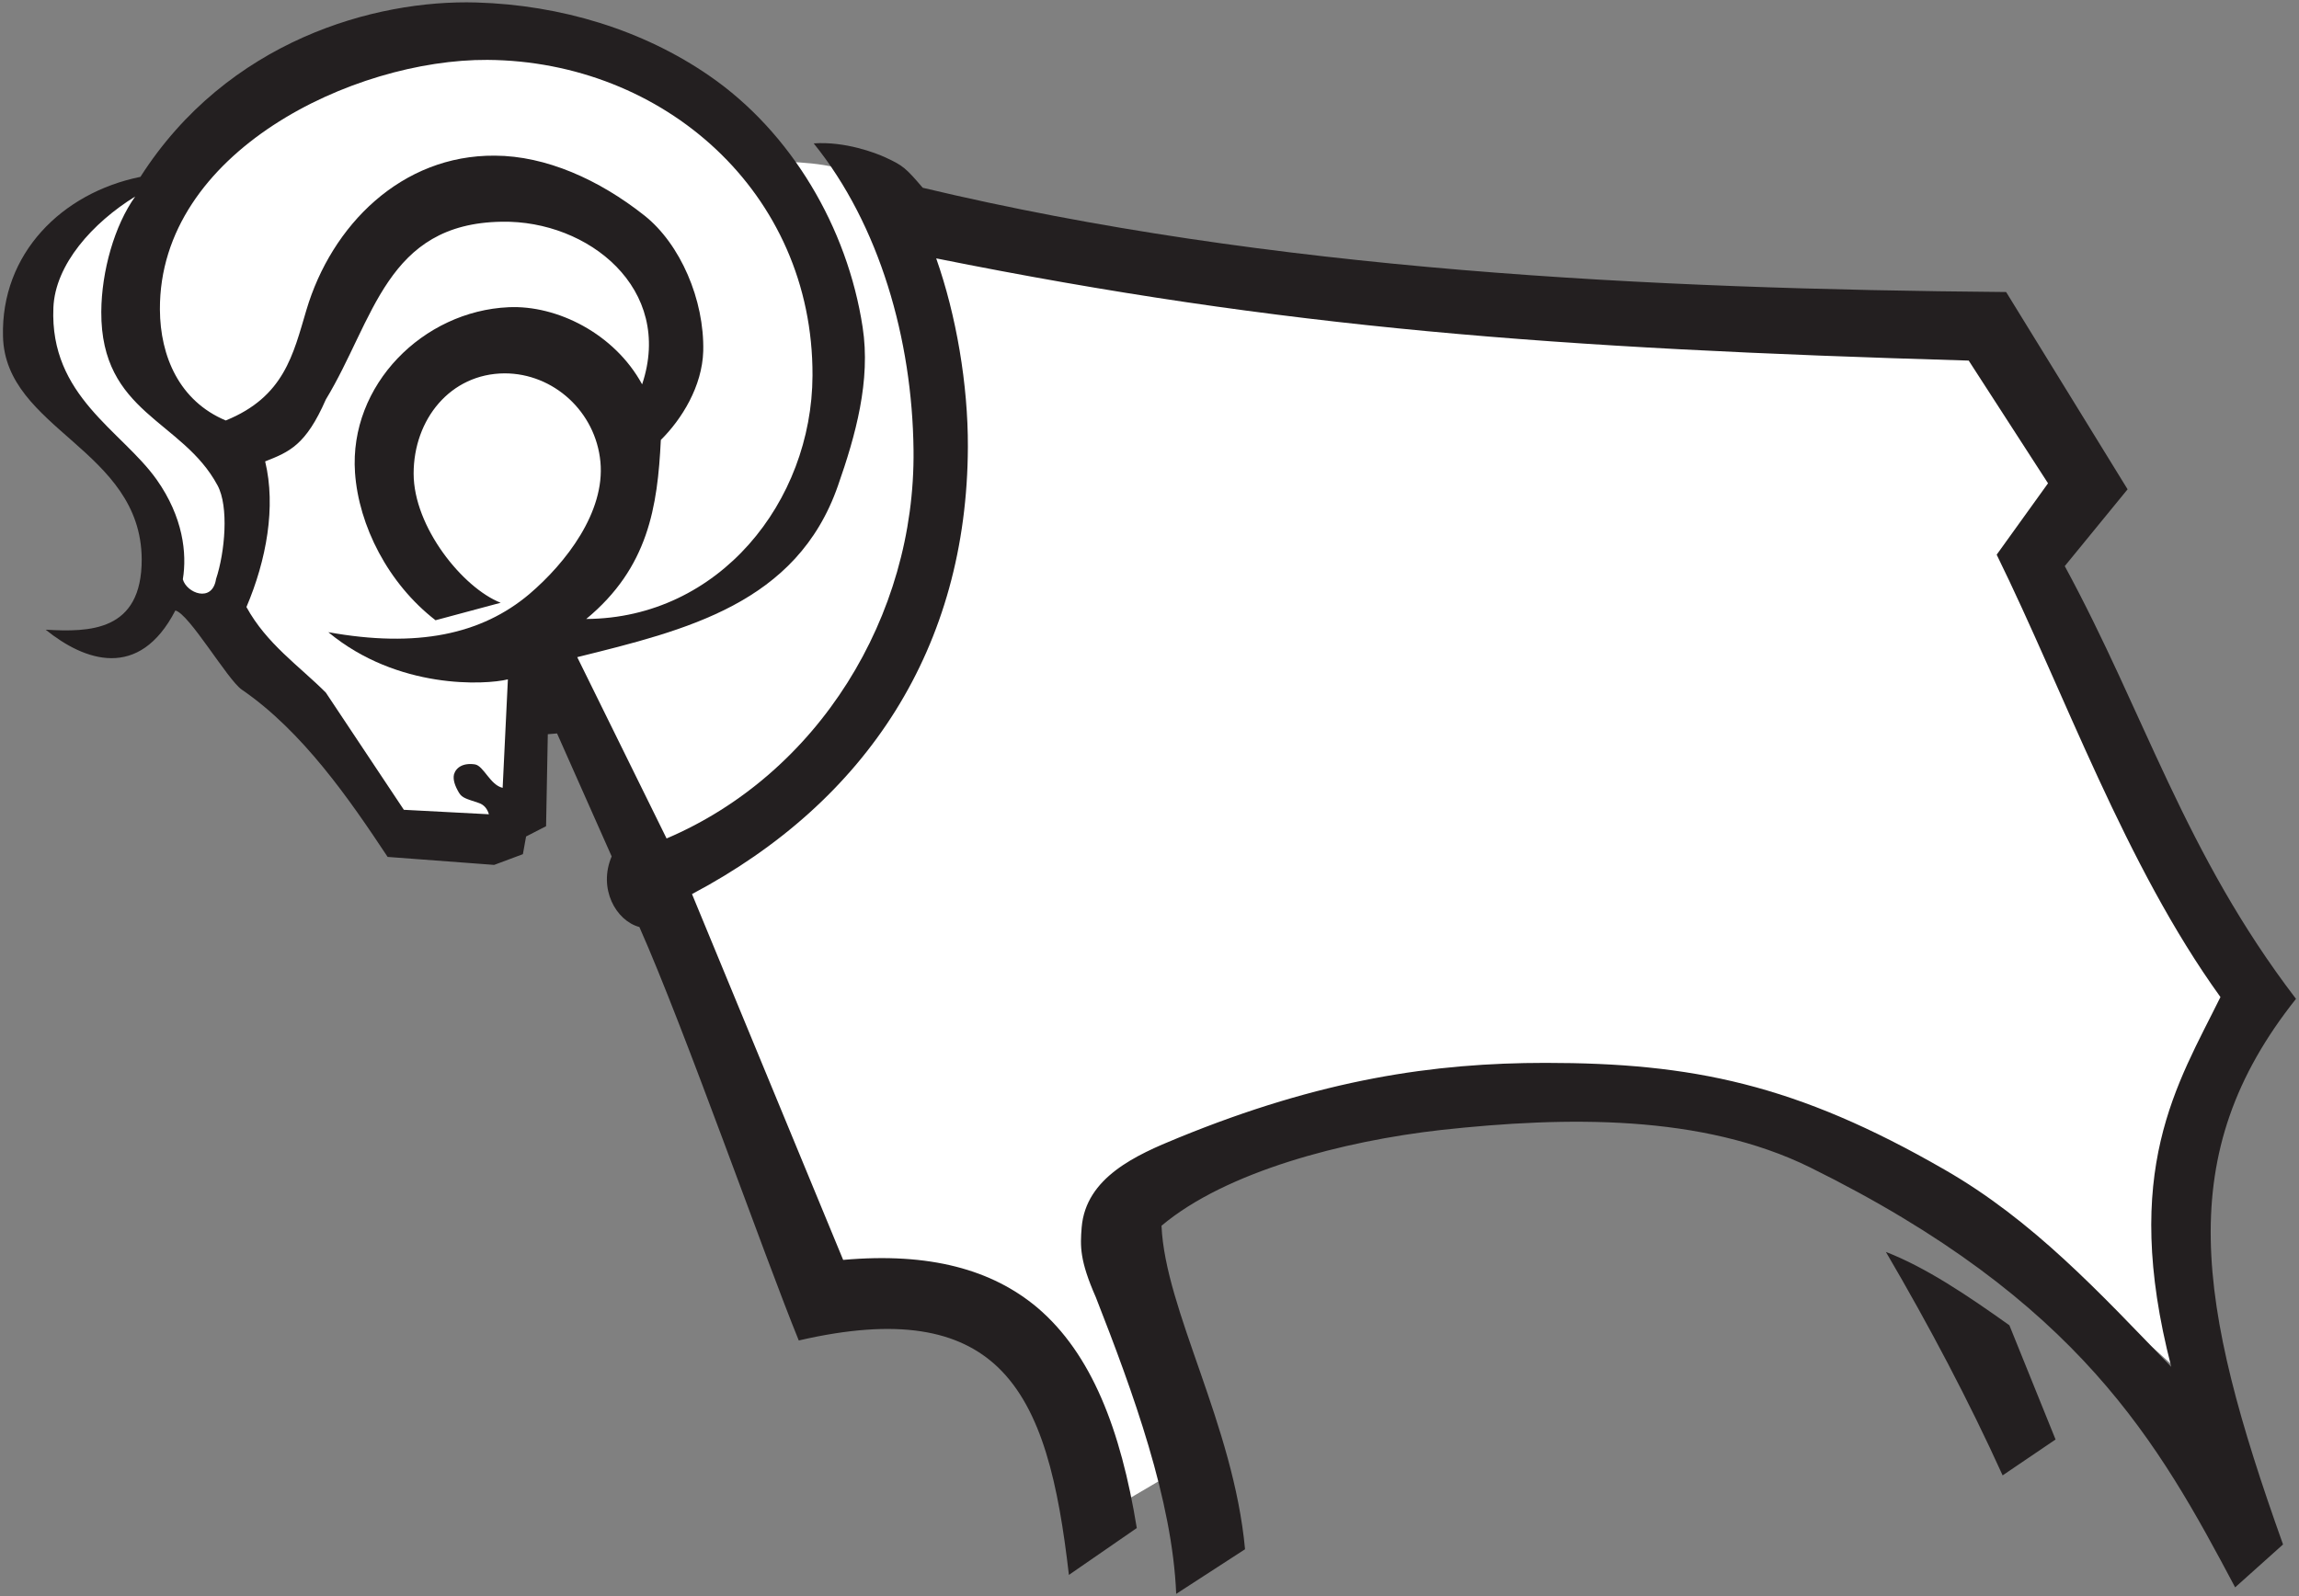 <?xml version="1.0" encoding="UTF-8"?>
<svg xmlns="http://www.w3.org/2000/svg" xmlns:xlink="http://www.w3.org/1999/xlink" width="36pt" height="25pt" viewBox="0 0 36 25" version="1.1">
<rect x="0" y="0" width="36" height="25" fill="#808080" stroke="none"/>
<g id="surface1">
<path style=" stroke:none;fill-rule:nonzero;fill:rgb(100%,100%,100%);fill-opacity:1;" d="M 12.113 2.527 C 12.328 2.539 13.043 2.527 13.453 2.758 C 13.527 2.797 13.738 3.379 13.82 3.395 C 19.438 4.586 27.723 5.379 30.969 5.09 L 32.477 7.637 L 31.711 8.699 L 35.328 14.902 C 34.188 17.473 34.367 19.285 35.148 22.699 C 33.949 20.73 29.719 18.188 27.777 17.602 C 24.184 16.516 20.684 17.234 17.672 19.012 L 18.805 22.812 L 17.422 23.625 C 16.586 21.219 16.035 20.066 13.168 20.32 L 8.715 10.32 Z M 12.113 2.527 "/>
<path style=" stroke:none;fill-rule:nonzero;fill:rgb(13.725%,12.157%,12.549%);fill-opacity:1;" d="M 35.75 24.191 C 34.398 20.406 34.016 18.082 35.953 15.645 C 34.207 13.363 33.586 11.176 32.332 8.867 L 33.316 7.664 L 31.414 4.574 C 25.84 4.527 19.902 4.242 14.449 2.941 C 14.188 2.637 14.145 2.594 13.863 2.465 C 13.719 2.398 13.234 2.211 12.742 2.246 C 13.773 3.523 14.285 5.316 14.305 7.047 C 14.336 9.66 12.805 12.125 10.438 13.133 L 9.039 10.293 C 10.738 9.871 12.477 9.457 13.121 7.609 C 13.398 6.82 13.637 5.961 13.508 5.125 C 13.27 3.562 12.387 2.07 11.113 1.191 C 10.07 0.469 8.785 0.078 7.461 0.039 C 5.867 -0.008 3.562 0.637 2.199 2.77 C 0.969 3.02 0.012 3.973 0.047 5.27 C 0.082 6.73 2.207 7.035 2.219 8.758 C 2.223 9.898 1.395 9.902 0.715 9.863 C 1.32 10.352 2.176 10.664 2.746 9.562 C 2.965 9.617 3.562 10.645 3.785 10.801 C 4.742 11.457 5.477 12.527 6.07 13.422 L 7.738 13.547 L 8.188 13.379 L 8.238 13.102 L 8.551 12.941 L 8.578 11.5 L 8.723 11.488 L 9.578 13.414 C 9.363 13.918 9.645 14.422 10.012 14.52 C 10.723 16.121 11.965 19.664 12.508 20.996 C 14.059 20.637 15.016 20.832 15.629 21.418 C 16.32 22.082 16.574 23.246 16.738 24.668 L 17.801 23.934 C 17.551 22.395 17.094 21.203 16.242 20.48 C 15.535 19.887 14.559 19.613 13.203 19.734 L 10.836 14.004 C 13.586 12.547 15.145 10.133 15.156 7 C 15.16 6.023 14.973 4.934 14.66 4.047 C 20.129 5.145 24.316 5.457 30.828 5.648 L 32.07 7.57 L 31.266 8.688 C 32.332 10.859 33.277 13.547 34.77 15.617 C 34.098 16.98 33.203 18.328 34 21.41 C 32.875 20.242 31.832 19.113 30.449 18.32 C 28.125 16.98 26.492 16.648 24.199 16.648 C 22.461 16.648 20.695 16.902 18.445 17.824 C 17.793 18.09 17.004 18.441 16.938 19.223 C 16.914 19.523 16.906 19.742 17.16 20.32 C 17.742 21.805 18.359 23.496 18.418 24.965 L 19.496 24.266 C 19.316 22.312 18.246 20.527 18.188 19.199 C 19.199 18.348 21.039 17.871 22.566 17.699 C 24.535 17.484 26.652 17.453 28.344 18.285 C 32.574 20.375 33.801 22.605 35 24.863 Z M 32.188 22.547 L 31.465 20.758 C 30.812 20.293 30.164 19.855 29.531 19.609 C 30.211 20.77 30.828 21.938 31.359 23.109 Z M 32.188 22.547 "/>
<path style=" stroke:none;fill-rule:nonzero;fill:rgb(100%,100%,100%);fill-opacity:1;" d="M 7.633 0.938 C 5.535 0.926 2.492 2.379 2.504 4.848 C 2.508 5.582 2.809 6.281 3.535 6.586 C 4.449 6.215 4.59 5.555 4.797 4.859 C 5.191 3.527 6.289 2.426 7.75 2.438 C 8.547 2.441 9.379 2.812 10.09 3.375 C 10.652 3.82 11.031 4.695 11.012 5.5 C 10.996 6.051 10.676 6.566 10.348 6.891 C 10.297 7.938 10.152 8.891 9.18 9.695 C 11.258 9.684 12.715 7.859 12.723 5.883 C 12.734 3.008 10.383 0.957 7.633 0.938 Z M 2.117 3.078 C 1.453 3.488 0.863 4.141 0.836 4.82 C 0.777 6.207 1.906 6.742 2.453 7.512 C 2.867 8.098 2.93 8.668 2.863 9.074 C 2.922 9.289 3.324 9.449 3.383 9.07 C 3.523 8.648 3.586 7.934 3.406 7.602 C 2.855 6.574 1.578 6.477 1.586 4.883 C 1.59 4.246 1.793 3.531 2.117 3.078 Z M 7.855 3.473 C 6.047 3.5 5.859 5.008 5.102 6.258 C 4.789 6.973 4.531 7.078 4.152 7.227 C 4.324 7.938 4.172 8.773 3.859 9.508 C 4.176 10.086 4.68 10.426 5.102 10.848 L 6.324 12.684 L 7.656 12.754 C 7.629 12.664 7.578 12.605 7.5 12.578 C 7.305 12.512 7.238 12.5 7.188 12.418 C 7.125 12.312 7.09 12.215 7.109 12.129 C 7.141 12.02 7.254 11.945 7.438 11.973 C 7.574 11.996 7.676 12.297 7.871 12.34 L 7.953 10.641 C 7.605 10.727 6.23 10.805 5.141 9.902 C 6.531 10.152 7.539 9.938 8.289 9.305 C 8.863 8.816 9.477 8.02 9.402 7.234 C 9.328 6.449 8.668 5.848 7.902 5.848 C 7.051 5.852 6.477 6.57 6.477 7.418 C 6.477 8.254 7.246 9.207 7.84 9.441 L 6.82 9.715 C 6.078 9.141 5.617 8.234 5.559 7.402 C 5.465 6.027 6.629 4.871 7.965 4.812 C 8.719 4.777 9.621 5.223 10.055 6.02 C 10.555 4.523 9.211 3.449 7.859 3.473 Z M 7.855 3.473 "/>
</g>
</svg>
